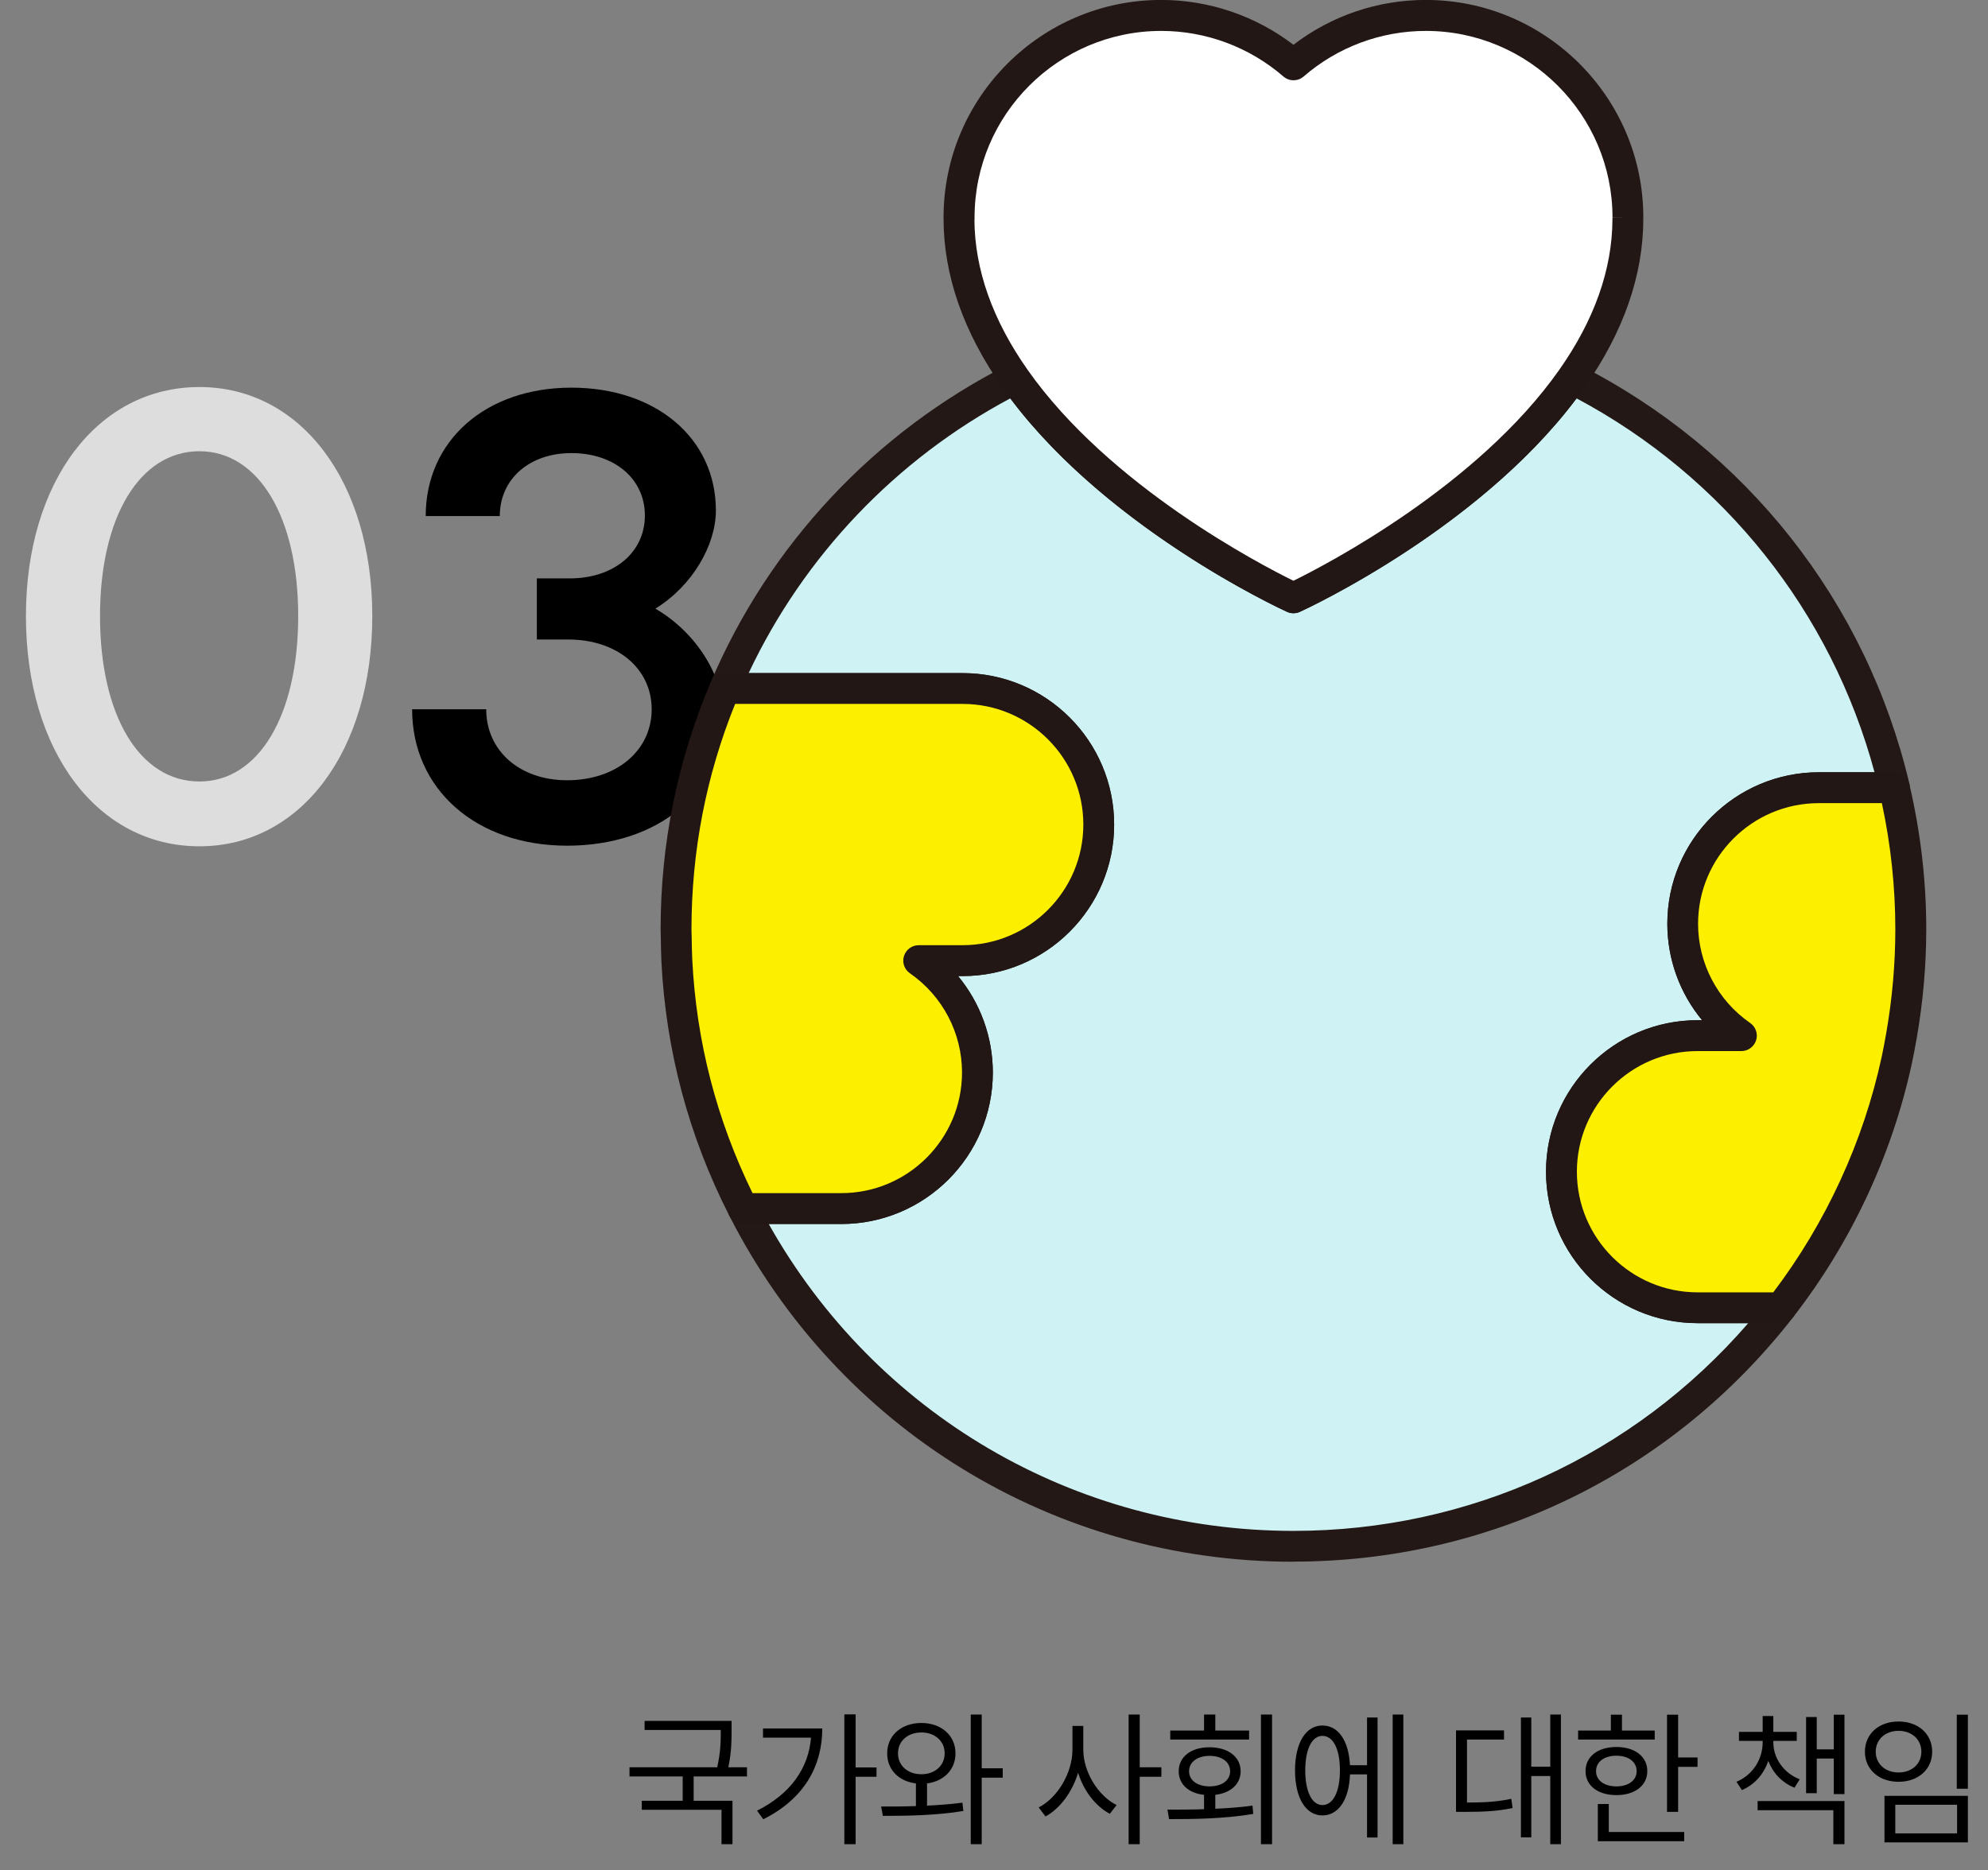 <svg width="322" height="303" viewBox="0 0 322 303" fill="none" xmlns="http://www.w3.org/2000/svg">
<rect x="0" y="0" width="322" height="303" fill="#808080" stroke="none"/>
<path d="M104.408 278.784V280.248H116.744V280.296C116.744 281.904 116.744 283.752 116.168 286.296H101.96V287.784H110.576V291.72H103.952V293.184H116.864V298.752H118.64V291.72H112.352V287.784H120.992V286.296H117.968C118.496 283.776 118.496 281.904 118.496 280.296V278.784H104.408ZM136.761 277.728V298.752H138.585V287.832H141.969V286.32H138.585V277.728H136.761ZM122.625 293.328L123.633 294.72C130.401 291.336 133.185 285.936 133.185 280.008H123.585V281.496H131.361C130.953 286.488 128.025 290.616 122.625 293.328ZM149.241 279.12C146.001 279.12 143.697 281.136 143.697 284.04C143.697 286.704 145.593 288.576 148.353 288.912V292.584C146.337 292.656 144.393 292.656 142.713 292.656L143.001 294.168C146.673 294.168 151.617 294.12 156.033 293.376L155.889 292.032C154.065 292.272 152.097 292.416 150.153 292.512V288.912C152.889 288.552 154.761 286.68 154.761 284.04C154.761 281.136 152.457 279.12 149.241 279.12ZM145.449 284.04C145.449 282.048 147.033 280.656 149.241 280.656C151.425 280.656 153.009 282.048 153.009 284.04C153.009 286.032 151.425 287.424 149.241 287.424C147.033 287.424 145.449 286.032 145.449 284.04ZM157.233 298.752H159.009V287.976H162.417V286.464H159.009V277.752H157.233V298.752ZM173.709 279.6V283.416C173.709 287.256 171.237 291.288 168.237 292.8L169.341 294.264C171.693 292.992 173.685 290.304 174.621 287.184C175.533 290.136 177.477 292.632 179.757 293.832L180.861 292.416C177.909 290.952 175.461 287.112 175.461 283.416V279.6H173.709ZM182.805 298.752H184.605V287.832H188.109V286.296H184.605V277.752H182.805V298.752ZM204.237 277.752V298.752H206.037V277.752H204.237ZM189.093 293.16L189.357 294.696C193.221 294.696 198.333 294.648 202.989 293.856L202.869 292.512C200.949 292.776 198.885 292.92 196.845 293.016V290.76C199.317 290.472 200.949 289.032 200.949 286.944C200.949 284.592 198.909 283.056 195.909 283.056C192.909 283.056 190.917 284.592 190.917 286.944C190.917 289.056 192.525 290.496 195.021 290.76V293.088C192.909 293.16 190.869 293.16 189.093 293.16ZM189.549 281.808H202.317V280.344H196.845V277.752H195.021V280.344H189.549V281.808ZM192.597 286.944C192.597 285.432 193.965 284.448 195.909 284.448C197.901 284.448 199.245 285.432 199.245 286.944C199.245 288.432 197.901 289.392 195.909 289.392C193.965 289.392 192.597 288.432 192.597 286.944ZM225.574 277.752V298.752H227.302V277.752H225.574ZM209.758 286.8C209.758 291.288 211.51 294.096 214.198 294.096C216.79 294.096 218.518 291.552 218.662 287.448H221.422V297.672H223.126V278.232H221.422V285.96H218.662C218.446 281.976 216.766 279.528 214.198 279.528C211.51 279.528 209.758 282.336 209.758 286.8ZM211.414 286.8C211.414 283.368 212.494 281.208 214.198 281.208C215.95 281.208 217.03 283.368 217.03 286.8C217.03 290.232 215.95 292.416 214.198 292.416C212.494 292.416 211.414 290.232 211.414 286.8ZM251.098 277.752V286.2H248.026V278.232H246.346V297.648H248.026V287.712H251.098V298.752H252.826V277.752H251.098ZM235.834 293.52H237.178C240.37 293.52 242.482 293.424 245.002 292.896L244.786 291.408C242.506 291.888 240.49 292.008 237.61 292.008V281.808H243.61V280.32H235.834V293.52ZM270.01 277.776V293.52H271.81V286.224H274.954V284.712H271.81V277.776H270.01ZM255.61 281.808H268.018V280.344H262.714V277.776H260.914V280.344H255.61V281.808ZM256.81 286.92C256.81 289.272 258.826 290.808 261.802 290.808C264.778 290.808 266.818 289.272 266.818 286.92C266.818 284.544 264.778 283.008 261.802 283.008C258.826 283.008 256.81 284.544 256.81 286.92ZM258.514 286.92C258.514 285.408 259.834 284.424 261.802 284.424C263.77 284.424 265.09 285.408 265.09 286.92C265.09 288.408 263.77 289.392 261.802 289.392C259.834 289.392 258.514 288.408 258.514 286.92ZM258.802 298.272H272.794V296.784H260.578V292.248H258.802V298.272ZM281.662 280.56V282.024H285.502V282.264C285.502 284.976 283.918 287.544 281.254 288.648L282.142 289.992C284.23 289.104 285.694 287.376 286.414 285.264C287.158 287.208 288.622 288.792 290.662 289.608L291.502 288.24C288.886 287.232 287.23 284.808 287.23 282.264V282.024H291.022V280.56H287.23V277.992H285.502V280.56H281.662ZM284.686 293.256H296.95V298.752H298.75V291.768H284.686V293.256ZM292.534 290.496H294.262V284.88H297.022V290.64H298.75V277.776H297.022V283.392H294.262V278.16H292.534V290.496ZM316.943 277.776V289.776H318.743V277.776H316.943ZM302.063 283.776C302.063 286.656 304.343 288.648 307.511 288.648C310.679 288.648 312.959 286.656 312.959 283.776C312.959 280.872 310.679 278.88 307.511 278.88C304.343 278.88 302.063 280.872 302.063 283.776ZM303.815 283.776C303.815 281.784 305.375 280.392 307.511 280.392C309.647 280.392 311.207 281.784 311.207 283.776C311.207 285.768 309.647 287.136 307.511 287.136C305.375 287.136 303.815 285.768 303.815 283.776ZM305.231 298.464H318.743V290.928H305.231V298.464ZM306.983 297V292.368H316.991V297H306.983Z" fill="black"/>
<path d="M32.3 126.6C22.6 126.6 16.2 115.9 16.2 99.8C16.2 83.8 22.6 73.1 32.3 73.1C41.9 73.1 48.3 83.8 48.3 99.8C48.3 115.9 41.9 126.6 32.3 126.6ZM4.2 99.8C4.2 121.7 15.8 137.1 32.3 137.1C48.7 137.1 60.3 121.7 60.3 99.8C60.3 78 48.7 62.7 32.3 62.7C15.8 62.7 4.2 78 4.2 99.8Z" fill="#DDDDDD"/>
<path d="M106.153 98.6C112.153 94.9 115.953 88.3 115.953 82.7C115.953 71 106.253 62.8 92.553 62.8C78.653 62.8 68.953 71.4 68.953 83.6H80.953C80.953 77.6 85.753 73.4 92.553 73.4C99.553 73.4 104.453 77.6 104.453 83.5C104.453 89.5 99.453 93.7 92.253 93.7H86.953V103.6H92.053C99.953 103.6 105.553 108.3 105.553 114.9C105.553 121.6 99.853 126.4 91.853 126.4C84.153 126.4 78.753 121.6 78.753 114.9H66.753C66.753 127.8 77.053 137 91.853 137C106.753 137 117.153 128.2 117.153 115.8C117.153 109.6 112.853 102.5 106.153 98.6Z" fill="black"/>
<g clip-path="url(#clip0_509_3803)">
<path d="M252.92 189.815C252.92 177.64 262.79 167.774 274.97 167.774H282.08C276.33 163.795 272.56 157.168 272.56 149.651C272.56 137.476 282.43 127.61 294.61 127.61H306.83C300.02 98.601 280.58 74.481 254.61 61.336C239.2 83.277 209.51 96.852 209.51 96.852C209.51 96.852 179.82 83.277 164.41 61.336C143.41 71.972 126.65 89.775 117.41 111.546H155.92C168.1 111.546 177.97 121.412 177.97 133.587C177.97 145.762 168.1 155.628 155.92 155.628H148.81C154.56 159.607 158.33 166.234 158.33 173.751C158.33 185.927 148.46 195.793 136.28 195.793H120.35C136.87 228.26 170.58 250.511 209.51 250.511C241.62 250.511 270.17 235.367 288.46 211.856H274.97C262.79 211.856 252.92 201.99 252.92 189.815Z" fill="#CFF2F4"/>
<path d="M209.5 253C170.73 253 135.71 231.508 118.11 196.912C117.72 196.142 117.75 195.213 118.21 194.473C118.67 193.733 119.47 193.284 120.34 193.284H136.27C147.05 193.284 155.82 184.517 155.82 173.741C155.82 167.334 152.66 161.326 147.38 157.668C146.48 157.048 146.09 155.908 146.42 154.869C146.75 153.829 147.71 153.119 148.81 153.119H155.92C166.7 153.119 175.47 144.353 175.47 133.577C175.47 122.801 166.7 114.035 155.92 114.035H117.4C116.56 114.035 115.78 113.615 115.32 112.915C114.86 112.216 114.78 111.336 115.1 110.556C124.54 88.315 141.64 70.042 163.27 59.087C164.38 58.527 165.73 58.867 166.45 59.876C179.68 78.719 204.18 91.434 209.51 94.053C214.84 91.434 239.33 78.709 252.57 59.876C253.28 58.857 254.64 58.527 255.75 59.087C282.85 72.801 302.36 97.561 309.28 127.02C309.45 127.759 309.28 128.549 308.81 129.139C308.34 129.739 307.61 130.089 306.85 130.089H294.63C283.85 130.089 275.08 138.855 275.08 149.631C275.08 156.038 278.24 162.046 283.52 165.704C284.42 166.324 284.81 167.464 284.48 168.503C284.15 169.543 283.19 170.253 282.09 170.253H274.98C264.2 170.253 255.43 179.019 255.43 189.795C255.43 200.571 264.2 209.337 274.98 209.337H288.47C289.43 209.337 290.3 209.877 290.72 210.737C291.14 211.596 291.03 212.616 290.45 213.366C270.86 238.546 241.36 252.98 209.52 252.98L209.5 253ZM124.51 198.282C141.8 229.059 174 248.002 209.5 248.002C238.04 248.002 264.6 235.797 283.17 214.345H274.96C261.42 214.345 250.41 203.34 250.41 189.805C250.41 176.27 261.42 165.265 274.96 165.265H275.69C272.09 160.916 270.06 155.409 270.06 149.641C270.06 136.106 281.07 125.101 294.61 125.101H303.62C296.62 99.121 279.22 77.259 255.36 64.534C239.47 85.716 211.74 98.561 210.54 99.111C209.88 99.411 209.12 99.411 208.46 99.111C207.26 98.561 179.53 85.716 163.64 64.534C145.08 74.441 130.19 90.094 121.26 109.037H155.91C169.45 109.037 180.46 120.043 180.46 133.577C180.46 147.112 169.45 158.117 155.91 158.117H155.18C158.78 162.466 160.81 167.974 160.81 173.741C160.81 187.276 149.8 198.282 136.26 198.282H124.5H124.51Z" fill="#231815"/>
<path d="M263.67 35.226C263.67 17.153 249.01 2.499 230.93 2.499C222.73 2.499 215.25 5.518 209.5 10.496C203.76 5.518 196.27 2.499 188.07 2.499C169.99 2.499 155.33 17.153 155.33 35.226C155.33 35.296 155.33 35.356 155.33 35.426C155.33 44.942 158.99 53.649 164.39 61.336C179.8 83.277 209.49 96.852 209.49 96.852C209.49 96.852 239.18 83.277 254.59 61.336C259.99 53.649 263.65 44.942 263.65 35.426C263.65 35.356 263.65 35.296 263.65 35.226H263.67Z" fill="white"/>
<path d="M209.5 99.351C209.15 99.351 208.79 99.271 208.46 99.121C207.22 98.551 177.97 85.006 162.35 62.765C156.04 53.779 152.83 44.572 152.83 35.416C152.83 35.376 152.83 35.346 152.83 35.306V35.216C152.83 15.794 168.64 -0.01 188.07 -0.01C195.83 -0.01 203.36 2.559 209.5 7.257C215.63 2.549 223.16 -0.01 230.93 -0.01C250.36 -0.01 266.17 15.794 266.17 35.216V35.316C266.17 35.316 266.17 35.386 266.17 35.416C266.17 44.572 262.97 53.779 256.65 62.765C241.03 85.006 211.78 98.551 210.54 99.121C210.21 99.271 209.85 99.351 209.5 99.351ZM157.83 35.586C157.87 43.643 160.76 51.83 166.44 59.906C179.67 78.739 204.17 91.464 209.5 94.083C214.83 91.464 239.32 78.739 252.56 59.906C258.24 51.83 261.13 43.643 261.17 35.586C261.17 35.526 261.17 35.456 261.17 35.396C261.17 35.376 261.17 35.276 261.17 35.256L263.67 35.236H261.18C261.18 18.573 247.62 5.008 230.94 5.008C223.67 5.008 216.65 7.627 211.15 12.395C210.21 13.205 208.81 13.205 207.88 12.395C202.38 7.637 195.35 5.008 188.09 5.008C171.42 5.008 157.85 18.563 157.85 35.236C157.85 35.266 157.85 35.386 157.85 35.416C157.85 35.476 157.85 35.536 157.85 35.596L157.83 35.586Z" fill="#221714"/>
<path d="M177.96 133.587C177.96 121.412 168.09 111.546 155.91 111.546H117.4C112.32 123.531 109.5 136.706 109.5 150.54C109.5 150.93 109.53 151.32 109.53 151.71C109.55 153.02 109.56 154.329 109.63 155.628C110.35 170.033 114.15 183.627 120.34 195.793H136.27C148.45 195.793 158.32 185.927 158.32 173.751C158.32 166.234 154.55 159.607 148.8 155.628H155.91C168.09 155.628 177.96 145.762 177.96 133.587Z" fill="#FCF000"/>
<path d="M136.27 198.282H120.34C119.4 198.282 118.54 197.752 118.11 196.912C111.55 184.027 107.85 170.173 107.13 155.748C107.07 154.449 107.05 153.159 107.03 151.74C107.03 151.58 107.03 151.42 107.02 151.26C107.02 151.02 107 150.78 107 150.54C107 136.676 109.72 123.231 115.1 110.566C115.49 109.647 116.4 109.047 117.4 109.047H155.91C169.45 109.047 180.46 120.053 180.46 133.587C180.46 147.122 169.45 158.127 155.91 158.127H155.18C158.78 162.476 160.81 167.984 160.81 173.751C160.81 187.286 149.8 198.292 136.26 198.292L136.27 198.282ZM121.89 193.284H136.27C147.05 193.284 155.82 184.517 155.82 173.741C155.82 167.334 152.66 161.326 147.38 157.668C146.48 157.048 146.09 155.908 146.42 154.869C146.75 153.829 147.71 153.119 148.81 153.119H155.92C166.7 153.119 175.47 144.353 175.47 133.577C175.47 122.801 166.7 114.035 155.92 114.035H119.07C114.38 125.63 112 137.895 112 150.53C112 150.71 112 150.9 112.01 151.08C112.01 151.28 112.02 151.48 112.03 151.68C112.05 153.049 112.07 154.279 112.13 155.499C112.79 168.703 116.07 181.408 121.89 193.284Z" fill="#221714"/>
<path d="M306.83 127.61H294.61C282.43 127.61 272.56 137.476 272.56 149.651C272.56 157.168 276.33 163.795 282.08 167.774H274.97C262.79 167.774 252.92 177.64 252.92 189.815C252.92 201.99 262.79 211.856 274.97 211.856H288.46C297.5 200.241 304.03 186.586 307.24 171.692C307.52 170.393 307.76 169.093 307.99 167.774C308.96 162.176 309.5 156.418 309.5 150.54C309.5 142.644 308.56 134.977 306.83 127.61Z" fill="#FCF000"/>
<path d="M288.45 214.355H274.96C261.42 214.355 250.41 203.35 250.41 189.815C250.41 176.28 261.42 165.275 274.96 165.275H275.69C272.09 160.926 270.06 155.419 270.06 149.651C270.06 136.116 281.07 125.111 294.61 125.111H306.83C307.99 125.111 309 125.91 309.26 127.04C311.08 134.777 312 142.684 312 150.54C312 156.358 311.48 162.296 310.45 168.204C310.18 169.753 309.93 171.032 309.68 172.212C306.48 187.076 299.82 201.32 290.43 213.386C289.96 213.995 289.23 214.345 288.46 214.345L288.45 214.355ZM274.96 170.273C264.18 170.273 255.41 179.039 255.41 189.815C255.41 200.591 264.18 209.357 274.96 209.357H287.22C295.76 198.092 301.83 184.907 304.79 171.162C305.03 170.043 305.26 168.823 305.52 167.344C306.5 161.726 306.99 156.068 306.99 150.54C306.99 143.723 306.26 136.856 304.81 130.109H294.59C283.81 130.109 275.04 138.875 275.04 149.651C275.04 156.058 278.2 162.066 283.48 165.724C284.38 166.344 284.77 167.484 284.44 168.523C284.11 169.563 283.15 170.273 282.05 170.273H274.94H274.96Z" fill="#221714"/>
</g>
<defs>
<clipPath id="clip0_509_3803">
<rect width="205" height="253" fill="white" transform="translate(107)"/>
</clipPath>
</defs>
</svg>
